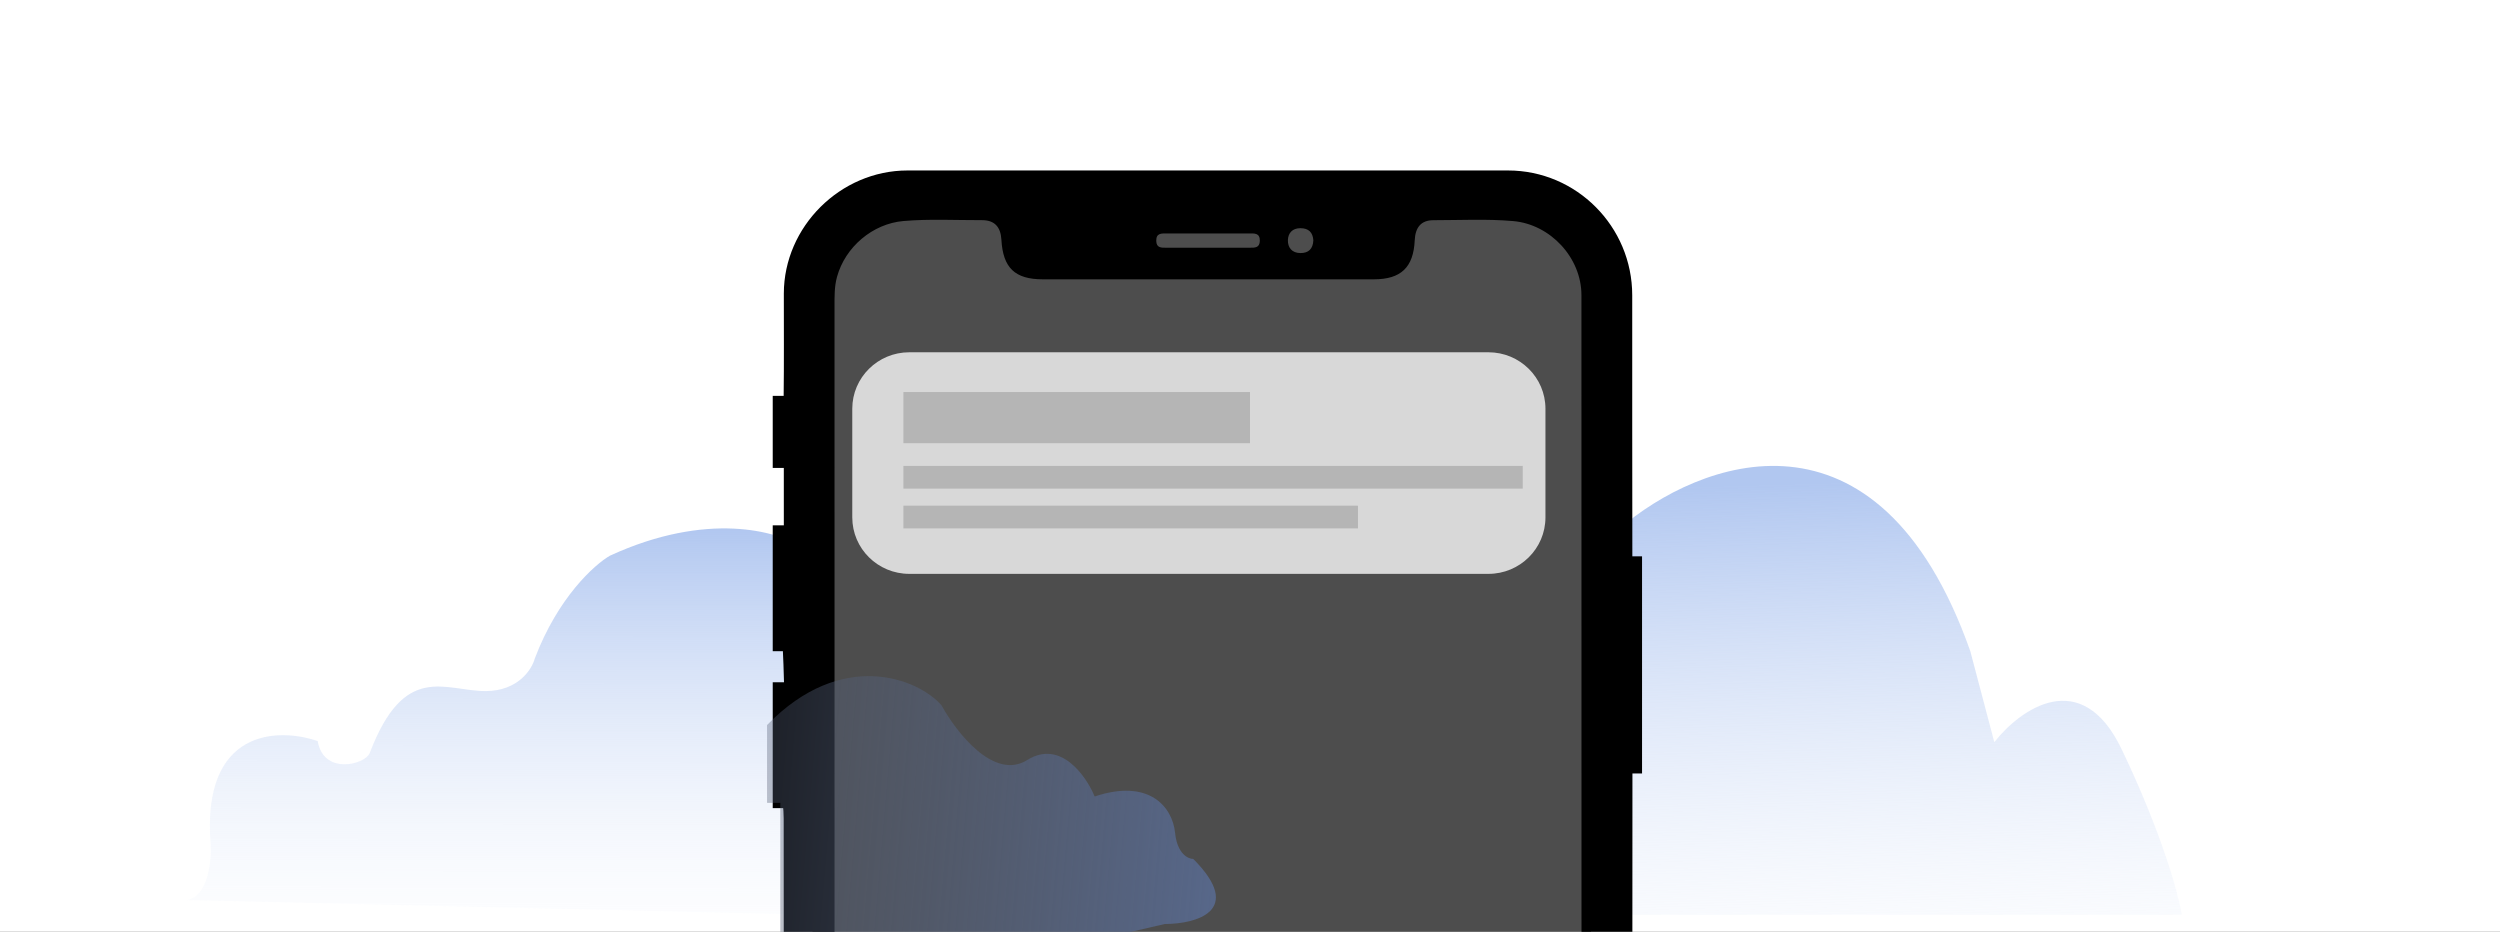 <svg width="440" height="164" viewBox="0 0 440 164" fill="none" xmlns="http://www.w3.org/2000/svg">
<rect x="0" y="0" width="440" height="164" fill="#333333" stroke="none"/>
<g clip-path="url(#clip0_645_18)">
<rect width="440" height="164" fill="white"/>
<path d="M140.963 96.246C136.889 93.483 124.463 89.926 107.352 97.8C104.636 99.354 98.185 105.156 94.111 115.931C93.602 117.831 91.157 121.63 85.454 121.63C78.324 121.63 71.194 116.449 65.083 132.508C64.295 134.58 56.935 136.48 55.916 130.436C48.957 128.019 35.444 128.26 37.074 148.567C37.244 151.503 36.667 157.581 33 158.41L143 161L140.963 96.246Z" fill="url(#paint0_linear_645_18)"/>
<path d="M285 93.075C298.821 81.121 330.523 68.69 346.769 114.592L351 130.623C355.513 124.858 366.315 117.038 373.423 131.889C380.531 146.74 383.436 157.484 384 161H285V93.075Z" fill="url(#paint1_linear_645_18)"/>
<path d="M143 38.322H280V325.322H143V38.322Z" fill="#4D4D4D"/>
<path fill-rule="evenodd" clip-rule="evenodd" d="M265.392 332C277.453 331.997 287.272 322.148 287.272 310.045C287.272 252.456 287.269 193.733 287.309 136.134H289V97.916H287.293C287.266 82.918 287.272 66.928 287.272 51.968C287.272 39.868 277.459 30.003 265.413 30.003C230.18 29.999 194.948 29.999 159.712 30.003C147.908 30.006 137.971 39.899 137.954 51.654C137.95 57.039 137.998 64.283 137.923 69.668H136V82.355H137.95C137.961 84.912 137.967 89.528 137.954 92.454H136V114.611H137.788C137.809 115.063 137.967 118.491 137.984 120.077H136V142.235H137.839C137.839 142.235 137.927 143.024 137.927 144.067C137.961 171.782 137.954 199.5 137.954 227.218C137.954 254.858 137.954 282.506 137.954 310.149C137.957 322.114 147.814 332.192 159.732 331.963L265.392 332ZM228.861 40.162C230.342 40.162 231.051 40.918 231.149 42.298C231.078 43.819 230.292 44.558 228.851 44.538C227.369 44.521 226.627 43.56 226.671 42.234C226.718 41.022 227.454 40.162 228.861 40.162ZM205.385 41.09C207.862 41.1 210.345 41.09 212.822 41.09C215.161 41.09 217.499 41.096 219.834 41.086C220.779 41.083 221.758 40.982 221.731 42.392C221.697 43.637 220.84 43.6 219.949 43.6C215.063 43.59 210.177 43.59 205.287 43.6C204.403 43.6 203.532 43.657 203.502 42.406C203.465 40.992 204.437 41.083 205.385 41.09ZM278.344 309.458C278.344 315.993 274.271 321.26 267.94 322.853C266.52 323.207 264.998 323.261 263.516 323.261C229.634 323.285 195.748 323.214 161.862 323.329C153.301 323.359 148.215 318.041 147.088 312.113C146.825 310.747 146.886 309.303 146.886 307.889C146.876 223.253 146.876 138.621 146.876 53.986C146.876 52.221 146.835 50.466 147.314 48.729C148.755 43.472 153.581 39.369 159.007 38.9C163.606 38.505 168.216 38.762 172.822 38.748C175.046 38.741 176.119 39.939 176.247 42.193C176.524 47.15 178.626 49.161 183.532 49.161C202.955 49.161 222.379 49.164 241.802 49.161C246.577 49.161 248.77 47.052 248.989 42.315C249.094 39.997 250.12 38.755 252.29 38.755C256.967 38.755 261.647 38.502 266.314 38.91C272.874 39.48 278.333 45.361 278.333 51.944C278.35 95.041 278.344 138.139 278.347 181.236C278.35 223.975 278.354 266.718 278.344 309.458Z" fill="black"/>
<path d="M150 71.941C150 66.451 154.494 62 160.038 62H261.962C267.506 62 272 66.451 272 71.941V91.059C272 96.549 267.506 101 261.962 101H160.038C154.494 101 150 96.549 150 91.059V71.941Z" fill="#D8D8D8"/>
<path d="M159 69H220V78H159V69Z" fill="#B5B5B5"/>
<path d="M159 82H268V86H159V82Z" fill="#B5B5B5"/>
<path d="M159 89H239V93H159V89Z" fill="#B5B5B5"/>
<path d="M204.99 162.626C210.471 162.626 219.147 160.335 210.014 151.174C209.101 151.174 207.183 150.258 206.817 146.593C206.361 142.013 202.25 136.974 192.66 140.181C191.138 136.516 186.632 130.103 180.787 133.768C174.941 137.432 168.304 128.882 165.716 124.148C161.606 119.415 148.152 114.049 135 127.608V141.303H137.335V164H199.054L204.99 162.626Z" fill="url(#paint2_linear_645_18)"/>
</g>
<defs>
<linearGradient id="paint0_linear_645_18" x1="127.894" y1="93" x2="127.867" y2="188.356" gradientUnits="userSpaceOnUse">
<stop stop-color="#B1C7F0"/>
<stop offset="0.885" stop-color="white" stop-opacity="0"/>
</linearGradient>
<linearGradient id="paint1_linear_645_18" x1="229.154" y1="87.485" x2="232.52" y2="208.147" gradientUnits="userSpaceOnUse">
<stop stop-color="#B1C7F0"/>
<stop offset="0.885" stop-color="white" stop-opacity="0"/>
</linearGradient>
<linearGradient id="paint2_linear_645_18" x1="213.667" y1="157.085" x2="73.113" y2="144.939" gradientUnits="userSpaceOnUse">
<stop stop-color="#576789"/>
<stop offset="0.885" stop-color="#505767" stop-opacity="0"/>
</linearGradient>
<clipPath id="clip0_645_18">
<rect width="440" height="164" fill="white"/>
</clipPath>
</defs>
</svg>

